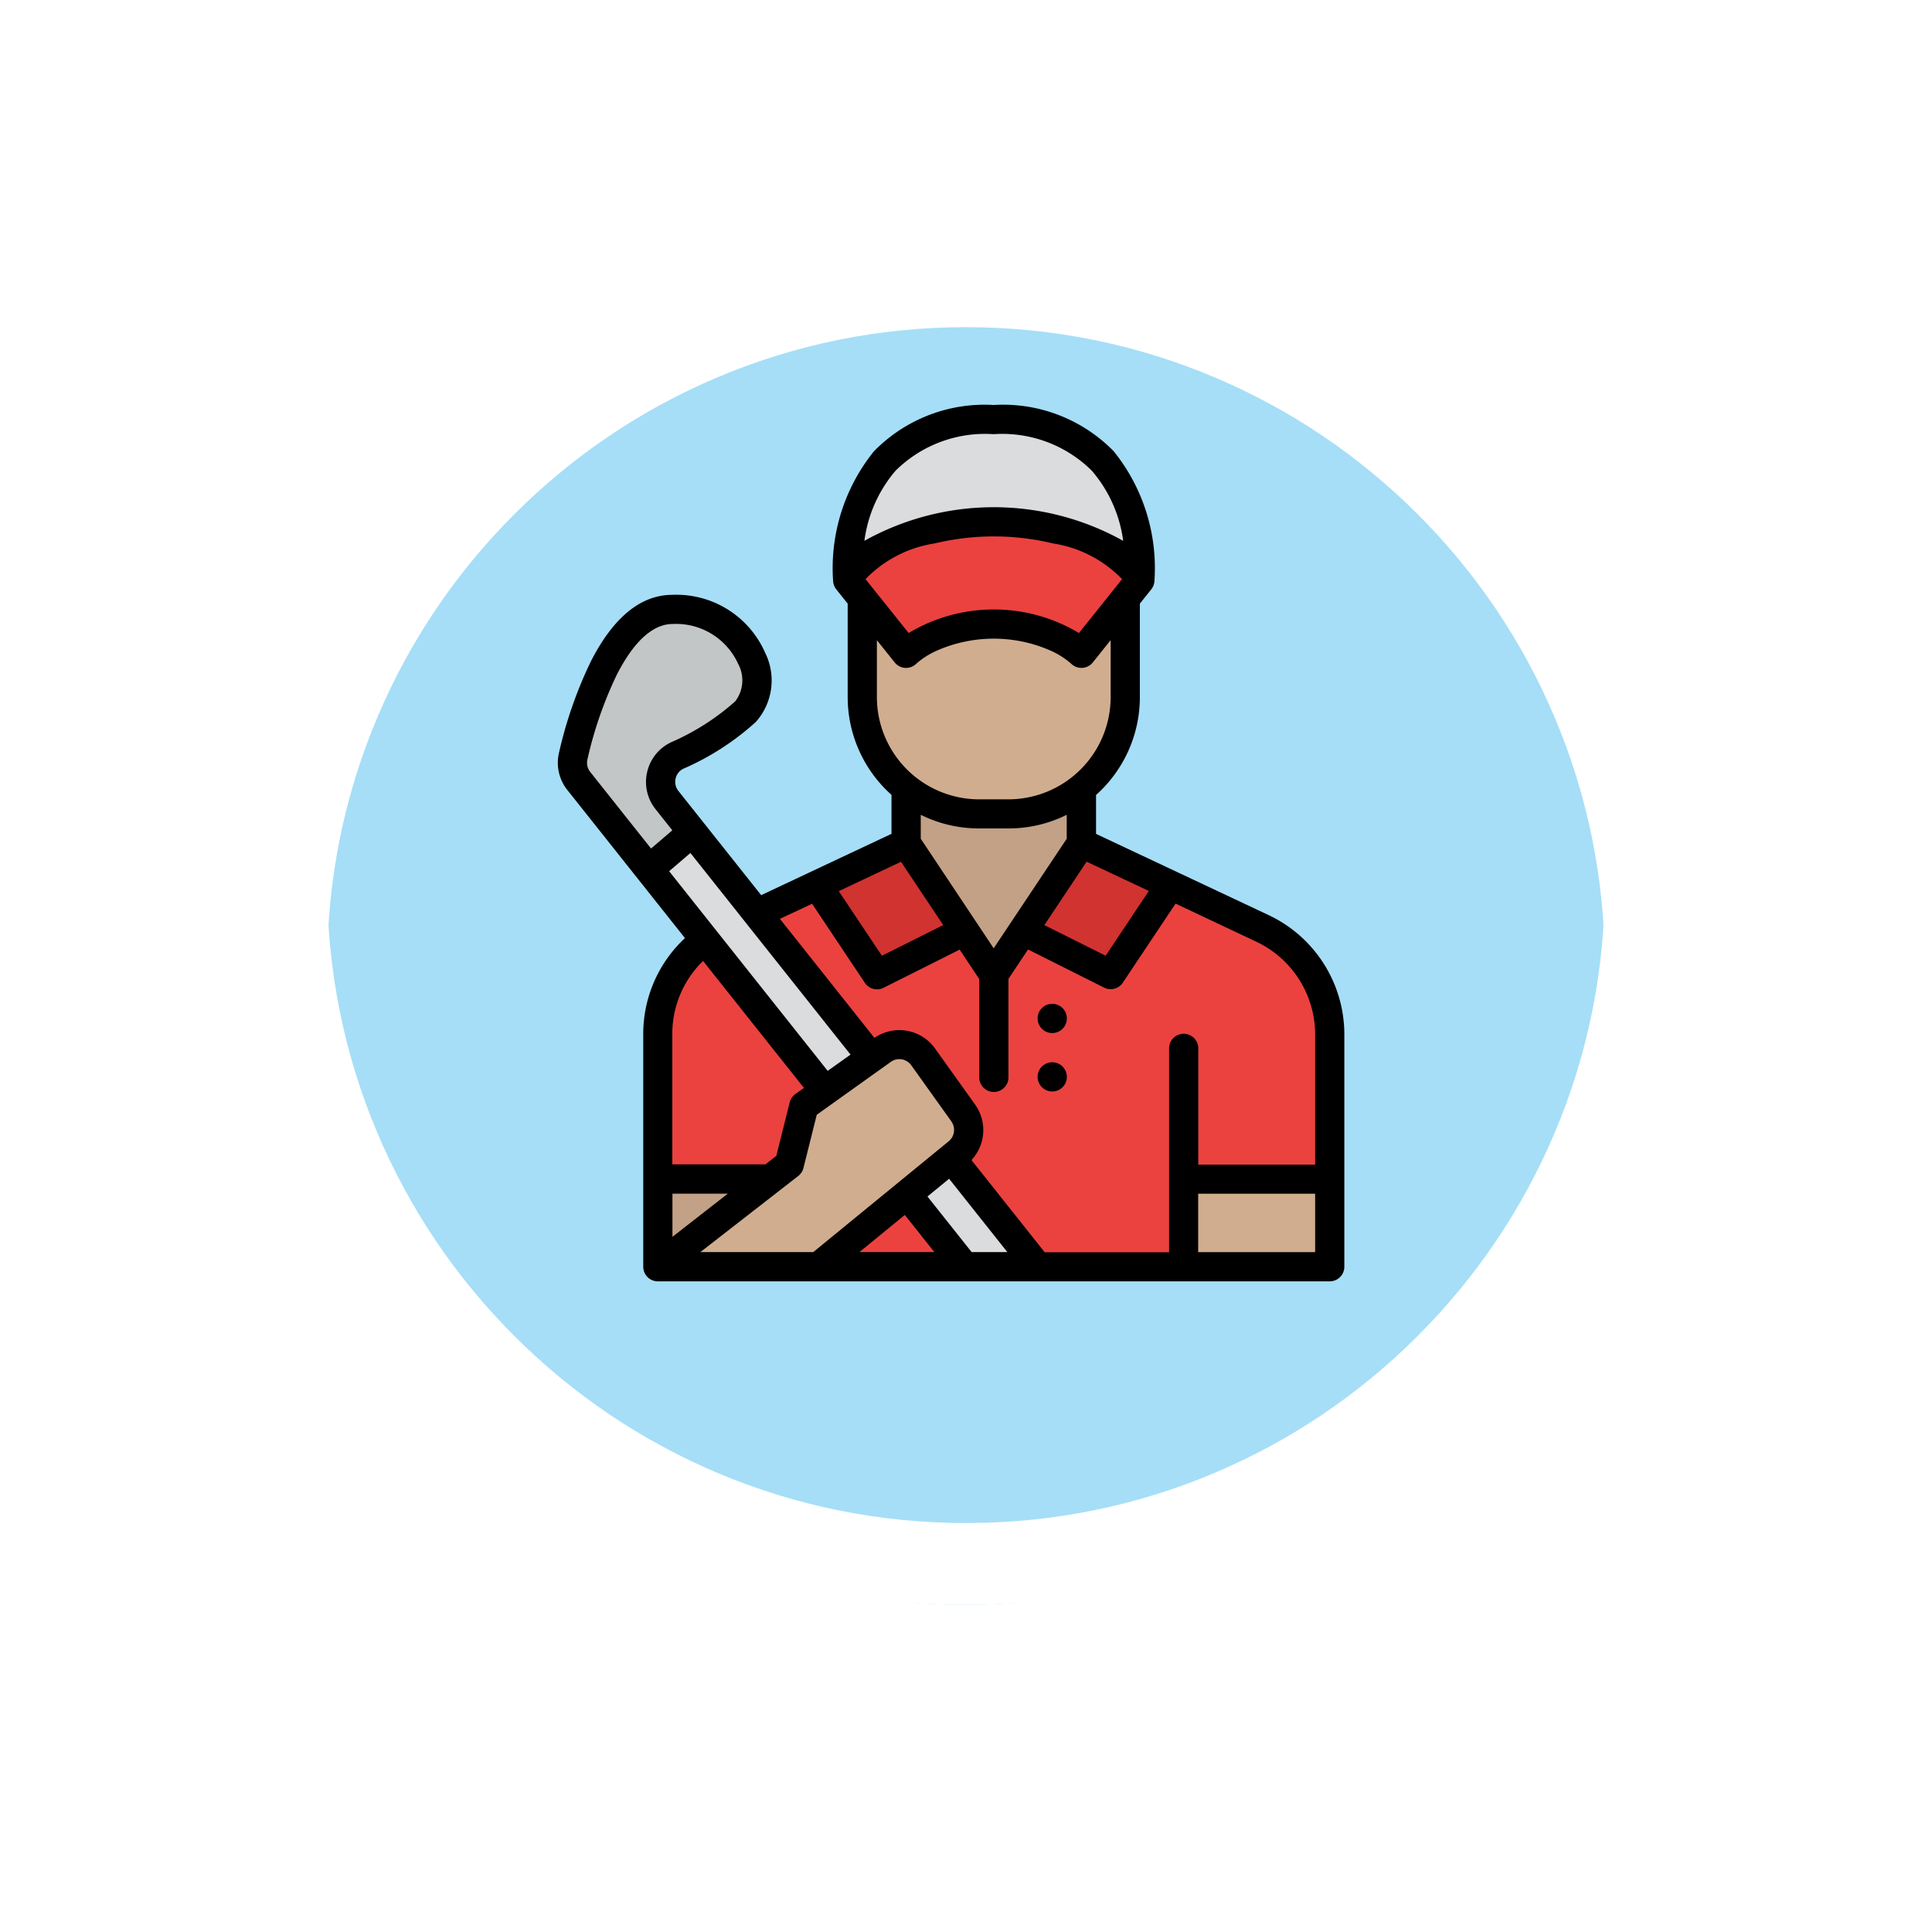 <svg xmlns="http://www.w3.org/2000/svg" xmlns:xlink="http://www.w3.org/1999/xlink" width="70.859" height="70.859" viewBox="0 0 70.859 70.859">
  <defs>
    <filter id="Trazado_874925" x="0" y="0" width="70.859" height="70.859" filterUnits="userSpaceOnUse">
      <feOffset dy="3" input="SourceAlpha"/>
      <feGaussianBlur stdDeviation="3" result="blur"/>
      <feFlood flood-opacity="0.161"/>
      <feComposite operator="in" in2="blur"/>
      <feComposite in="SourceGraphic"/>
    </filter>
  </defs>
  <g id="Grupo_1108325" data-name="Grupo 1108325" transform="translate(9 6)">
    <g transform="matrix(1, 0, 0, 1, -9, -6)" filter="url(#Trazado_874925)">
      <g id="Trazado_874925-2" data-name="Trazado 874925" transform="translate(9 6)" fill="#97d8f6" opacity="0.859">
        <path d="M 26.43 51.36 C 23.063 51.36 19.799 50.701 16.726 49.401 C 13.758 48.145 11.092 46.348 8.802 44.058 C 6.512 41.768 4.714 39.102 3.458 36.133 C 2.159 33.061 1.5 29.796 1.5 26.43 C 1.5 23.063 2.159 19.799 3.458 16.726 C 4.714 13.758 6.512 11.092 8.802 8.802 C 11.092 6.512 13.758 4.714 16.726 3.458 C 19.799 2.159 23.063 1.5 26.43 1.5 C 29.796 1.5 33.06 2.159 36.133 3.458 C 39.101 4.714 41.768 6.512 44.057 8.802 C 46.347 11.092 48.145 13.758 49.401 16.726 C 50.7 19.799 51.359 23.063 51.359 26.43 C 51.359 29.796 50.7 33.061 49.401 36.133 C 48.145 39.102 46.347 41.768 44.057 44.058 C 41.768 46.348 39.101 48.145 36.133 49.401 C 33.06 50.701 29.796 51.36 26.43 51.36 Z" stroke="none"/>
        <path d="M 26.43 3 C 23.265 3 20.197 3.619 17.311 4.84 C 14.521 6.02 12.015 7.71 9.862 9.862 C 7.71 12.015 6.02 14.521 4.84 17.311 C 3.619 20.197 3 23.265 3 26.43 C 3 29.594 3.619 32.662 4.84 35.549 C 6.02 38.338 7.71 40.844 9.862 42.997 C 12.015 45.15 14.521 46.84 17.311 48.02 C 20.197 49.24 23.265 49.86 26.43 49.86 C 29.594 49.86 32.662 49.24 35.549 48.02 C 38.338 46.84 40.844 45.15 42.997 42.997 C 45.15 40.844 46.839 38.338 48.019 35.549 C 49.24 32.662 49.859 29.594 49.859 26.43 C 49.859 23.265 49.24 20.197 48.019 17.311 C 46.839 14.521 45.15 12.015 42.997 9.862 C 40.844 7.71 38.338 6.02 35.549 4.84 C 32.662 3.619 29.594 3 26.43 3 M 26.43 3.814697265625e-06 C 41.026 3.814697265625e-06 52.859 11.833 52.859 26.43 L 52.859 26.43 C 52.859 41.027 41.026 52.86 26.43 52.86 C 11.833 52.86 0 41.027 0 26.43 L 0 26.43 C 0 11.833 11.833 3.814697265625e-06 26.43 3.814697265625e-06 Z" stroke="none" fill="#fff"/>
      </g>
    </g>
    <g id="Trazado_874923" data-name="Trazado 874923" fill="none">
      <path d="M26.43,0a26.43,26.43,0,0,1,26.43,26.43h0A26.43,26.43,0,1,1,0,26.43H0A26.43,26.43,0,0,1,26.43,0Z" stroke="none"/>
      <path d="M 26.43 3 C 23.265 3 20.197 3.619 17.311 4.84 C 14.521 6.02 12.015 7.71 9.862 9.862 C 7.71 12.015 6.02 14.521 4.84 17.311 C 3.619 20.197 3 23.265 3 26.43 C 3 29.594 3.619 32.662 4.84 35.549 C 6.02 38.338 7.71 40.844 9.862 42.997 C 12.015 45.15 14.521 46.84 17.311 48.02 C 20.197 49.24 23.265 49.86 26.43 49.86 C 29.594 49.86 32.662 49.24 35.549 48.02 C 38.338 46.84 40.844 45.15 42.997 42.997 C 45.15 40.844 46.839 38.338 48.019 35.549 C 49.24 32.662 49.859 29.594 49.859 26.43 C 49.859 23.265 49.24 20.197 48.019 17.311 C 46.839 14.521 45.15 12.015 42.997 9.862 C 40.844 7.71 38.338 6.02 35.549 4.84 C 32.662 3.619 29.594 3 26.43 3 M 26.43 3.814697265625e-06 C 41.026 3.814697265625e-06 52.859 11.833 52.859 26.43 L 52.859 26.43 C 52.859 41.027 41.026 52.86 26.43 52.86 C 11.833 52.86 0 41.027 0 26.43 L 0 26.43 C 0 11.833 11.833 3.814697265625e-06 26.43 3.814697265625e-06 Z" stroke="none" fill="#fff"/>
    </g>
    <g id="golfer_7451669" transform="translate(-29.755 -7.147)">
      <path id="Trazado_902799" data-name="Trazado 902799" d="M120.643,210.714v8.571H96v-8.571a3.589,3.589,0,0,1,2.679-3.75l6.429-3.214V200h6.429v3.75l6.429,3.214A3.589,3.589,0,0,1,120.643,210.714Z" transform="translate(-51.117 -171.679)" fill="#eb423f"/>
      <path id="Trazado_902800" data-name="Trazado 902800" d="M187.214,256l2.143,3.214-3.214,1.607L184,257.607Z" transform="translate(-133.224 -223.929)" fill="#d13330"/>
      <path id="Trazado_902801" data-name="Trazado 902801" d="M301.357,257.607l-2.143,3.214L296,259.214,298.143,256Z" transform="translate(-237.725 -223.929)" fill="#d13330"/>
      <path id="Trazado_902802" data-name="Trazado 902802" d="M238.429,200v3.75l-3.214,4.821L232,203.75V200Z" transform="translate(-178.01 -171.679)" fill="#c2a186"/>
      <path id="Trazado_902803" data-name="Trazado 902803" d="M213.357,120.571h-1.071A4.286,4.286,0,0,1,208,116.286V112h9.643v4.286A4.286,4.286,0,0,1,213.357,120.571Z" transform="translate(-155.617 -89.571)" fill="#d1ad8f"/>
      <path id="Trazado_902804" data-name="Trazado 902804" d="M210.538,29.893H199.823S199.288,24,205.18,24,210.538,29.893,210.538,29.893Z" transform="translate(-147.976 -7.464)" fill="#dadcde"/>
      <path id="Trazado_902805" data-name="Trazado 902805" d="M210.714,82.143l-2.143,2.679a5.357,5.357,0,0,0-6.429,0L200,82.143C201.071,80,205.357,80,205.357,80S209.643,80,210.714,82.143Z" transform="translate(-148.153 -59.714)" fill="#eb423f"/>
      <path id="Trazado_902806" data-name="Trazado 902806" d="M384,440h5.357v3.214H384Z" transform="translate(-319.832 -395.607)" fill="#d1ad8f"/>
      <path id="Trazado_902807" data-name="Trazado 902807" d="M63.6,152.107l-14.15-17.819a1.073,1.073,0,0,1-.2-.911C49.583,131.942,50.7,128,52.89,128c2.679,0,3.75,2.679,2.679,3.75a9.6,9.6,0,0,1-2.5,1.606,1.071,1.071,0,0,0-.378,1.633l13.593,17.118Z" transform="translate(-7.471 -104.5)" fill="#dadcde"/>
      <path id="Trazado_902808" data-name="Trazado 902808" d="M55.568,131.75a9.593,9.593,0,0,1-2.5,1.606,1.071,1.071,0,0,0-.378,1.633l.937,1.18-1.594,1.366-2.579-3.247a1.073,1.073,0,0,1-.2-.911C49.583,131.942,50.7,128,52.89,128,55.568,128,56.64,130.679,55.568,131.75Z" transform="translate(-7.471 -104.5)" fill="#c3c6c7"/>
      <path id="Trazado_902809" data-name="Trazado 902809" d="M96,440h4.286v3.214H96Z" transform="translate(-51.117 -395.607)" fill="#c2a186"/>
      <path id="Trazado_902810" data-name="Trazado 902810" d="M96,374.467l4.821-3.75.536-2.143,2.878-2.056a1.071,1.071,0,0,1,1.495.249l1.473,2.062a1.071,1.071,0,0,1-.193,1.452l-5.116,4.186Z" transform="translate(-51.117 -326.86)" fill="#d1ad8f"/>
      <path id="Trazado_902811" data-name="Trazado 902811" d="M58.811,38.5a.536.536,0,1,1,.536.536A.536.536,0,0,1,58.811,38.5Zm.536,2.679a.536.536,0,1,0-.536-.536A.536.536,0,0,0,59.347,41.178ZM45.535,29.7a.533.533,0,0,0,.1.454l3.037,3.824,4.78-2.249V30.3a4.81,4.81,0,0,1-1.607-3.59V23.286l-.418-.523a.535.535,0,0,1-.115-.286h0A6.826,6.826,0,0,1,52.807,17.7,5.678,5.678,0,0,1,57.2,16a5.678,5.678,0,0,1,4.4,1.695,6.826,6.826,0,0,1,1.494,4.782h0a.534.534,0,0,1-.115.286l-.418.523v3.428a4.81,4.81,0,0,1-1.607,3.59v1.427l6.339,2.983a4.841,4.841,0,0,1,2.768,4.362v8.53a.536.536,0,0,1-.536.536H44.883a.536.536,0,0,1-.536-.536v-8.53a4.8,4.8,0,0,1,1.53-3.523l-4.314-5.432a1.6,1.6,0,0,1-.306-1.365,15.553,15.553,0,0,1,1.168-3.35c.827-1.621,1.834-2.443,2.994-2.443a3.553,3.553,0,0,1,3.4,2.128,2.284,2.284,0,0,1-.344,2.536,9.7,9.7,0,0,1-2.65,1.711.532.532,0,0,0-.291.362Zm6.741,17.369h2.747l-1.082-1.362Zm4.115,0H57.7L55.565,44.38l-.794.65Zm-.742-4.791-1.473-2.061a.536.536,0,0,0-.747-.125l-2.718,1.941-.488,1.952a.536.536,0,0,1-.191.293l-3.589,2.791h4.14l4.968-4.065A.537.537,0,0,0,55.649,42.28Zm-8.2,2.648H45.418v1.583Zm4.5-5.1-5.872-7.394-.78.668,5.815,7.323Zm-6.535-.755v4.78h3.413l.4-.309.491-1.963a.535.535,0,0,1,.208-.306l.315-.225-3.7-4.656a3.729,3.729,0,0,0-1.128,2.68ZM68.99,44.928H64.7v2.143H68.99Zm-9.932-9.851L61.306,36.2l1.584-2.376-2.282-1.074ZM54.081,24.364a6.077,6.077,0,0,1,6.246,0l1.581-1.976a4.451,4.451,0,0,0-2.525-1.308,9.287,9.287,0,0,0-4.357,0A4.451,4.451,0,0,0,52.5,22.388Zm-1.624-3.381a9.751,9.751,0,0,1,9.493,0A4.945,4.945,0,0,0,60.8,18.412a4.662,4.662,0,0,0-3.6-1.341,4.662,4.662,0,0,0-3.6,1.341A4.945,4.945,0,0,0,52.458,20.983Zm4.211,9.481H57.74a3.754,3.754,0,0,0,3.75-3.75V24.625l-.653.816a.536.536,0,0,1-.8.044,2.986,2.986,0,0,0-.709-.457,5.174,5.174,0,0,0-4.253,0,2.971,2.971,0,0,0-.712.46.531.531,0,0,1-.377.155h-.03a.534.534,0,0,1-.387-.2l-.653-.816v2.089A3.754,3.754,0,0,0,56.668,30.464Zm-2.143.567v.878L57.2,35.927l2.679-4.018v-.878a4.79,4.79,0,0,1-2.143.5H56.668A4.79,4.79,0,0,1,54.526,31.031Zm-3.007,2.8L53.1,36.2l2.249-1.124L53.8,32.753Zm-2.159,1.016,3.467,4.366a1.609,1.609,0,0,1,2.222.387l1.473,2.062a1.611,1.611,0,0,1-.136,2.032l2.685,3.381h4.563v-7.5a.536.536,0,0,1,1.071,0v4.286H68.99v-4.78a3.765,3.765,0,0,0-2.153-3.393l-2.966-1.4-1.935,2.9a.535.535,0,0,1-.685.182l-2.791-1.4-.719,1.079v3.588a.536.536,0,1,1-1.071,0V37.055l-.719-1.079-2.791,1.4a.535.535,0,0,1-.685-.182l-1.935-2.9ZM44.491,29.46a1.6,1.6,0,0,1,.875-1.088,8.819,8.819,0,0,0,2.352-1.5A1.265,1.265,0,0,0,47.83,25.5a2.5,2.5,0,0,0-2.412-1.467c-.5,0-1.256.322-2.039,1.858A14.462,14.462,0,0,0,42.3,29a.535.535,0,0,0,.1.456l2.233,2.812.78-.668-.616-.776A1.6,1.6,0,0,1,44.491,29.46Z" transform="translate(0)"/>
    </g>
  </g>
</svg>
